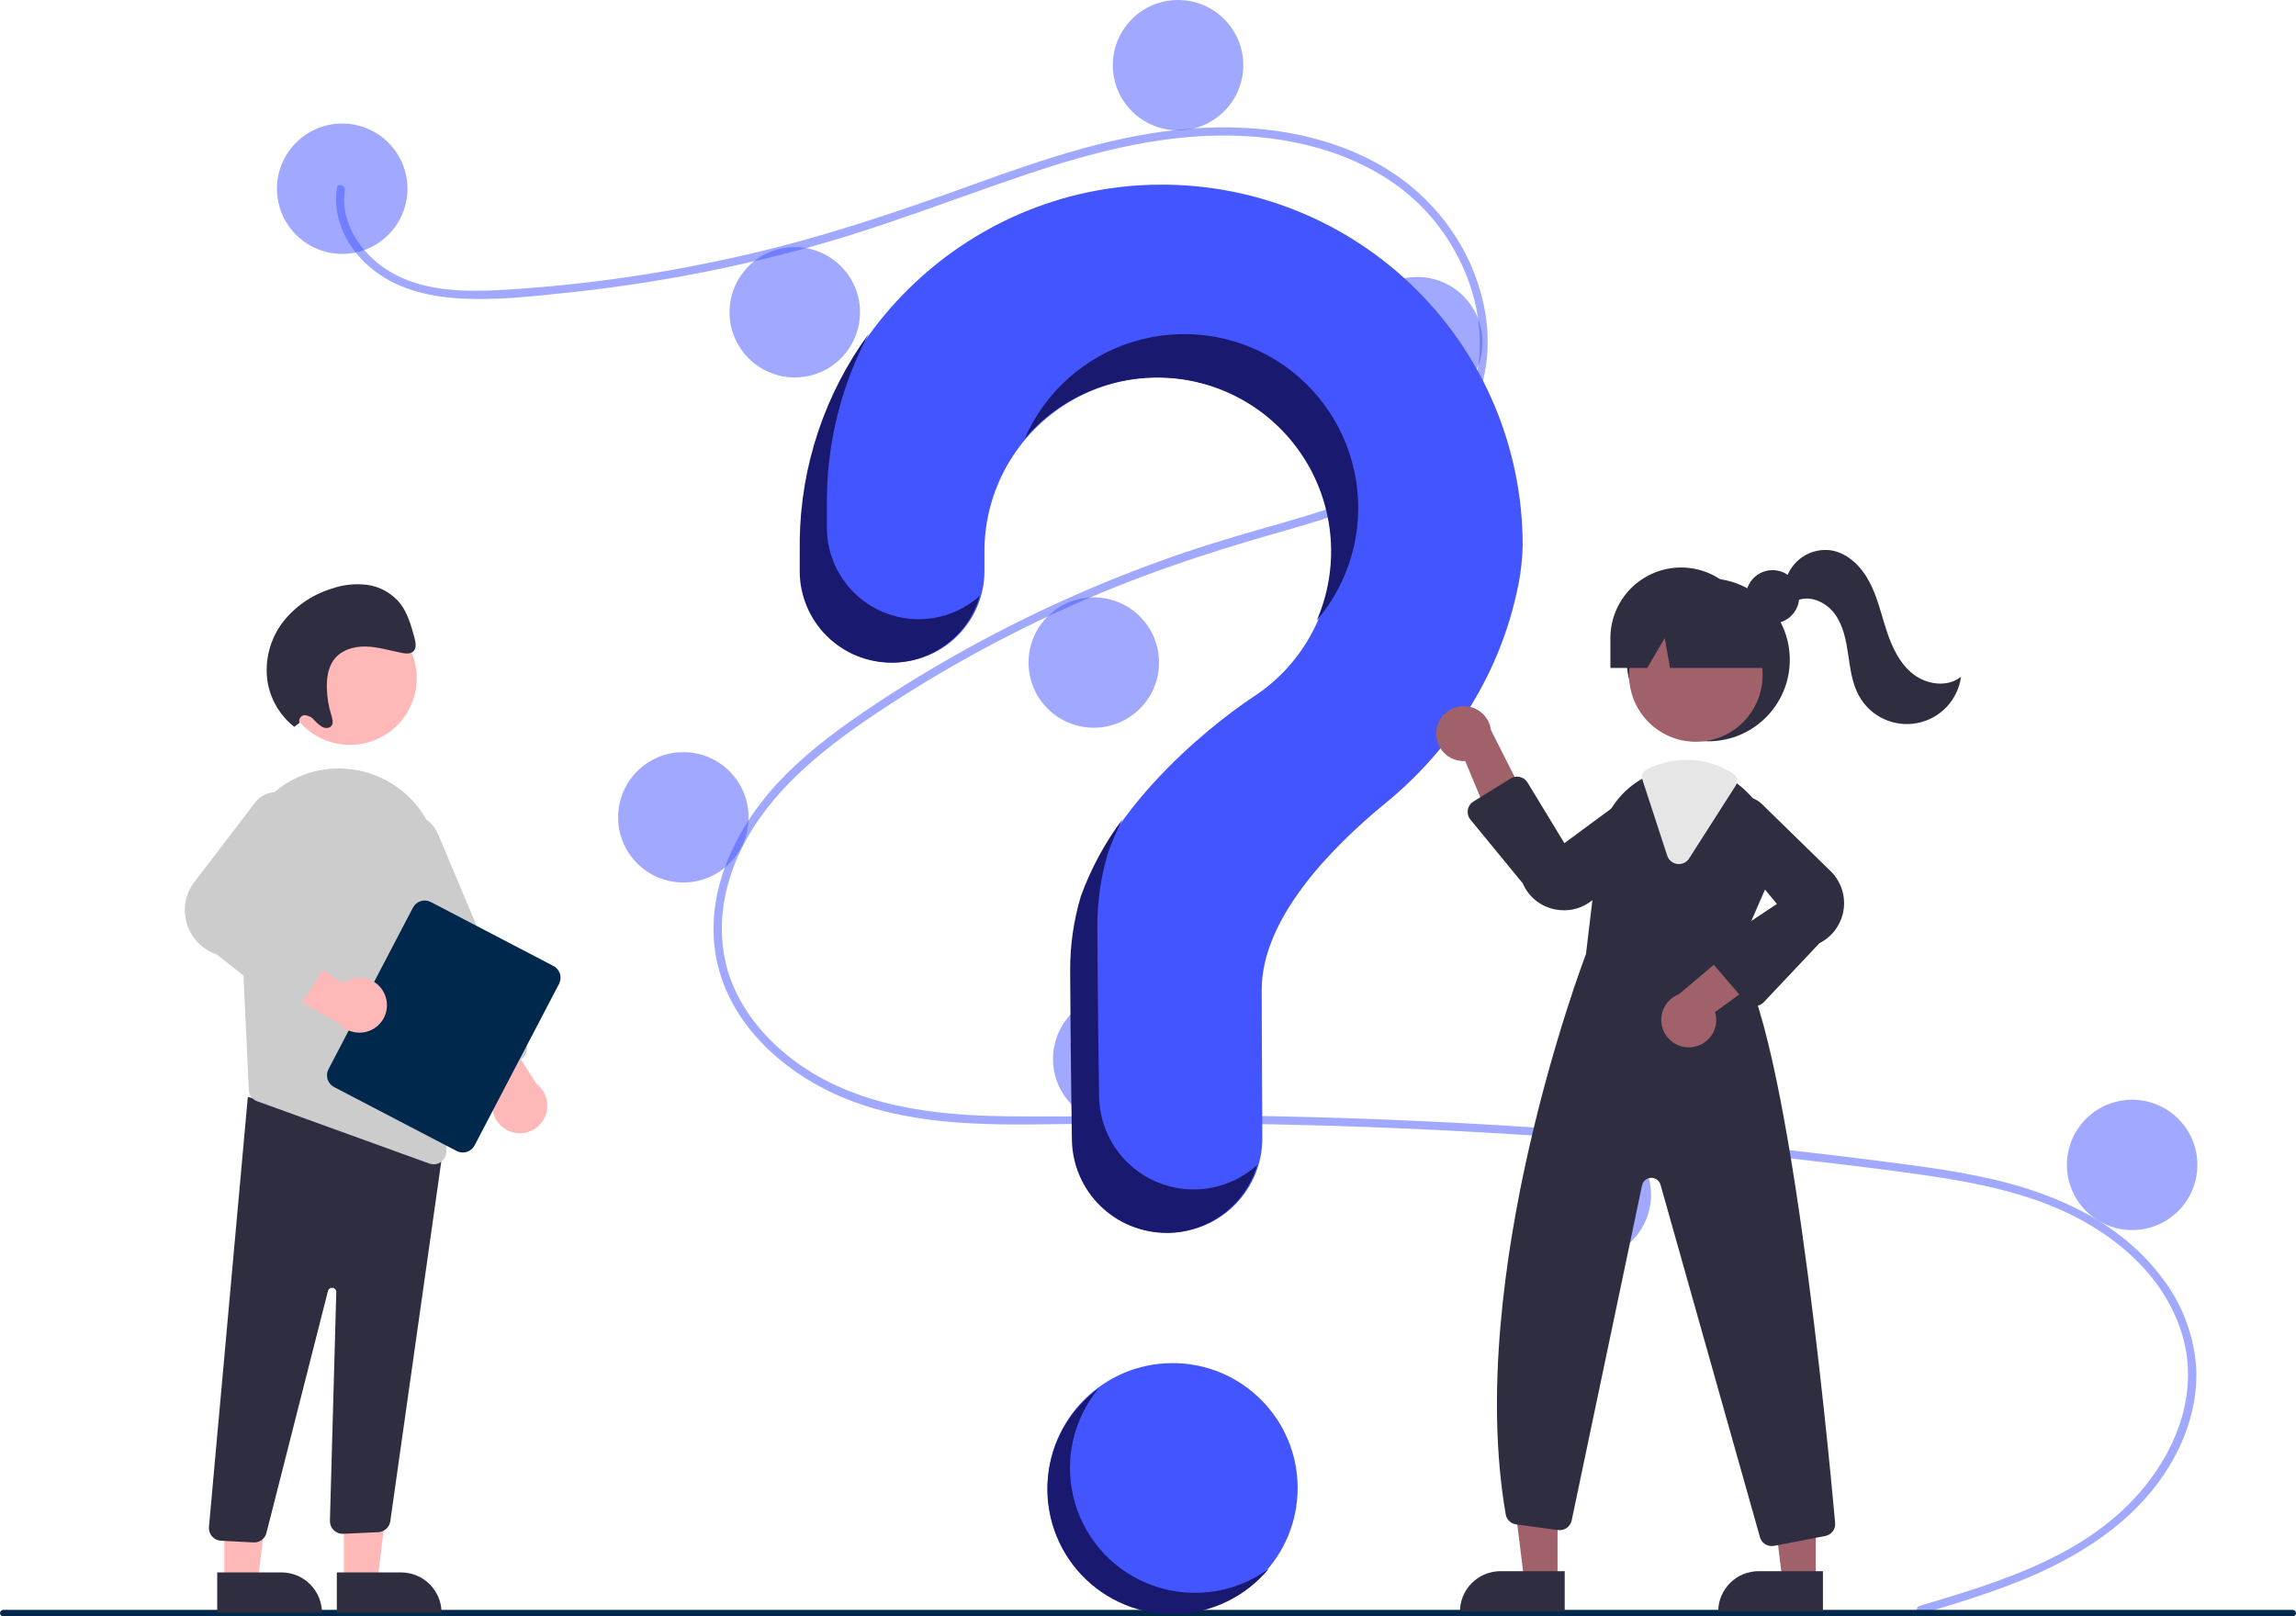 <svg width="578" height="407" viewBox="0 0 578 407" fill="none" xmlns="http://www.w3.org/2000/svg">
<g clip-path="url(#clip0_29_107)">
<path d="M295.196 406.137C312.581 406.137 326.673 392.056 326.673 374.686C326.673 357.315 312.581 343.234 295.196 343.234C277.812 343.234 263.719 357.315 263.719 374.686C263.719 392.056 277.812 406.137 295.196 406.137Z" fill="#4255FF"/>
<path d="M483.243 404.371C500.853 399.086 519.574 393.576 533.54 381.014C546.02 369.788 554.445 352.646 549.275 335.811C544.116 319.01 528.661 307.808 512.706 302.236C503.656 299.076 494.188 297.323 484.724 295.945C474.436 294.448 464.102 293.222 453.774 292.041C411.951 287.262 369.972 284.342 327.835 283.282C307.043 282.759 286.255 282.771 265.461 283.073C246.889 283.342 227.331 283.336 210.102 275.449C196.705 269.316 184.546 258.158 180.813 243.496C176.504 226.57 184.452 209.334 195.853 197.076C201.863 190.614 208.887 185.176 216.133 180.176C223.994 174.751 232.128 169.71 240.439 165.005C256.808 155.742 273.921 147.859 291.601 141.437C300.323 138.269 309.174 135.535 318.102 133.013C325.641 130.883 333.203 128.751 340.489 125.849C354.574 120.24 367.971 110.739 371.552 95.162C374.946 80.399 369.223 64.373 359.19 53.406C347.583 40.718 330.081 35.156 313.302 34.256C294.465 33.246 276.062 37.957 258.356 43.935C239.472 50.312 220.995 57.643 201.712 62.808C182.59 67.925 163.098 71.545 143.414 73.636C133.777 74.662 123.85 75.819 114.156 75.034C106.032 74.376 97.949 71.989 91.962 66.228C86.828 61.288 83.77 54.499 84.821 47.335C85.012 46.034 86.991 46.587 86.801 47.88C85.521 56.601 91.454 64.638 98.765 68.754C107.215 73.512 117.497 73.518 126.904 72.974C147.302 71.743 167.562 68.817 187.473 64.225C207.039 59.76 225.905 53.377 244.751 46.558C262.649 40.082 280.947 33.762 300.069 32.359C316.66 31.142 334.113 33.557 348.567 42.221C361.27 49.835 370.611 62.532 373.587 77.103C376.496 91.342 372.468 105.673 361.681 115.609C350.512 125.897 335.199 130.295 320.927 134.346C302.826 139.484 285.113 145.49 267.969 153.288C250.59 161.169 233.923 170.532 218.152 181.271C202.93 191.666 187.906 204.744 183.092 223.288C180.849 231.925 181.263 241.087 185.016 249.245C188.352 256.5 193.848 262.602 200.249 267.309C215.523 278.539 234.773 280.844 253.223 281.074C273.944 281.331 294.666 280.632 315.394 280.972C357.636 281.665 399.793 284.234 441.862 288.68C452.404 289.795 462.932 291.027 473.448 292.377C482.905 293.591 492.395 294.798 501.694 296.954C518.228 300.789 534.316 308.162 544.593 322.169C549.154 328.24 551.98 335.435 552.768 342.986C553.488 350.865 551.557 358.759 547.992 365.768C540.1 381.283 525.319 391.151 509.622 397.634C501.214 401.106 492.493 403.737 483.789 406.349C482.521 406.729 481.979 404.75 483.243 404.371Z" fill="#4255FF" fill-opacity="0.5"/>
<path d="M86.147 63.929C95.217 63.929 102.57 56.582 102.57 47.52C102.57 38.457 95.217 31.11 86.147 31.11C77.077 31.11 69.724 38.457 69.724 47.52C69.724 56.582 77.077 63.929 86.147 63.929Z" fill="#4255FF" fill-opacity="0.5"/>
<path d="M200.08 95.039C209.151 95.039 216.503 87.692 216.503 78.629C216.503 69.567 209.151 62.22 200.08 62.22C191.01 62.22 183.658 69.567 183.658 78.629C183.658 87.692 191.01 95.039 200.08 95.039Z" fill="#4255FF" fill-opacity="0.5"/>
<path d="M296.565 32.819C305.635 32.819 312.988 25.472 312.988 16.41C312.988 7.347 305.635 0 296.565 0C287.495 0 280.142 7.347 280.142 16.41C280.142 25.472 287.495 32.819 296.565 32.819Z" fill="#4255FF" fill-opacity="0.5"/>
<path d="M356.782 102.56C365.852 102.56 373.205 95.213 373.205 86.15C373.205 77.088 365.852 69.741 356.782 69.741C347.712 69.741 340.359 77.088 340.359 86.15C340.359 95.213 347.712 102.56 356.782 102.56Z" fill="#4255FF" fill-opacity="0.5"/>
<path d="M275.352 183.241C284.422 183.241 291.775 175.894 291.775 166.831C291.775 157.768 284.422 150.421 275.352 150.421C266.282 150.421 258.929 157.768 258.929 166.831C258.929 175.894 266.282 183.241 275.352 183.241Z" fill="#4255FF" fill-opacity="0.5"/>
<path d="M172.025 222.213C181.095 222.213 188.448 214.866 188.448 205.804C188.448 196.741 181.095 189.394 172.025 189.394C162.955 189.394 155.602 196.741 155.602 205.804C155.602 214.866 162.955 222.213 172.025 222.213Z" fill="#4255FF" fill-opacity="0.5"/>
<path d="M281.511 283.065C290.581 283.065 297.933 275.718 297.933 266.656C297.933 257.593 290.581 250.246 281.511 250.246C272.44 250.246 265.088 257.593 265.088 266.656C265.088 275.718 272.44 283.065 281.511 283.065Z" fill="#4255FF" fill-opacity="0.5"/>
<path d="M399.208 317.252C408.278 317.252 415.631 309.905 415.631 300.843C415.631 291.78 408.278 284.433 399.208 284.433C390.138 284.433 382.785 291.78 382.785 300.843C382.785 309.905 390.138 317.252 399.208 317.252Z" fill="#4255FF" fill-opacity="0.5"/>
<path d="M536.75 309.731C545.82 309.731 553.172 302.384 553.172 293.322C553.172 284.259 545.82 276.912 536.75 276.912C527.679 276.912 520.327 284.259 520.327 293.322C520.327 302.384 527.679 309.731 536.75 309.731Z" fill="#4255FF" fill-opacity="0.5"/>
<path d="M291.824 46.496C242.63 46.843 202.35 86.788 201.651 135.939C201.644 136.393 201.641 139.584 201.642 143.757C201.642 149.876 204.075 155.745 208.405 160.072C212.735 164.399 218.608 166.83 224.732 166.831C227.768 166.83 230.774 166.232 233.578 165.07C236.383 163.908 238.93 162.205 241.076 160.059C243.221 157.913 244.922 155.366 246.082 152.563C247.242 149.759 247.837 146.755 247.835 143.722C247.832 140.883 247.831 138.918 247.831 138.798C247.829 131.201 249.807 123.736 253.569 117.135C257.331 110.534 262.748 105.025 269.287 101.15C275.826 97.275 283.262 95.168 290.863 95.036C298.464 94.904 305.969 96.751 312.639 100.396C319.309 104.041 324.915 109.357 328.905 115.824C332.894 122.29 335.131 129.682 335.394 137.274C335.657 144.866 333.938 152.395 330.405 159.121C326.873 165.848 321.649 171.54 315.247 175.637L315.255 175.646C315.255 175.646 282.39 196.787 272.37 225.788L272.379 225.79C270.617 231.732 269.724 237.896 269.728 244.093C269.728 246.64 269.878 268.927 270.168 287.016C270.269 293.257 272.822 299.209 277.276 303.586C281.729 307.964 287.727 310.416 293.974 310.415C297.113 310.415 300.221 309.794 303.12 308.589C306.018 307.384 308.649 305.619 310.862 303.394C313.075 301.169 314.825 298.529 316.013 295.626C317.201 292.723 317.803 289.613 317.783 286.477C317.683 269.91 317.628 250.621 317.628 249.221C317.628 231.413 334.821 213.67 348.944 202.099C365.206 188.776 376.909 170.618 381.609 150.136C382.65 145.919 383.223 141.601 383.32 137.259C383.32 125.285 380.948 113.428 376.342 102.373C371.736 91.319 364.986 81.284 356.481 72.847C347.976 64.41 337.885 57.738 326.788 53.216C315.691 48.693 303.808 46.41 291.824 46.496Z" fill="#4255FF"/>
<path d="M577.185 407H0.815C0.599 406.999 0.392 406.913 0.24 406.761C0.088 406.608 0.002 406.401 0.002 406.186C0.002 405.97 0.088 405.763 0.24 405.611C0.392 405.458 0.599 405.372 0.815 405.372H577.185C577.401 405.372 577.609 405.457 577.761 405.61C577.914 405.763 578 405.97 578 406.186C578 406.402 577.914 406.609 577.761 406.761C577.609 406.914 577.401 407 577.185 407Z" fill="#00284D"/>
<path d="M430.039 186.656C441.377 186.656 450.568 177.473 450.568 166.144C450.568 154.816 441.377 145.632 430.039 145.632C418.701 145.632 409.51 154.816 409.51 166.144C409.51 177.473 418.701 186.656 430.039 186.656Z" fill="#2F2E41"/>
<path d="M392.105 398.021H383.716L379.724 365.688H392.107L392.105 398.021Z" fill="#A0616A"/>
<path d="M377.723 395.625H393.902V405.804H367.536C367.536 404.467 367.8 403.144 368.312 401.909C368.824 400.674 369.574 399.552 370.52 398.607C371.466 397.662 372.589 396.912 373.825 396.4C375.061 395.889 376.385 395.625 377.723 395.625Z" fill="#2F2E41"/>
<path d="M457.112 398.021H448.723L444.731 365.688H457.114L457.112 398.021Z" fill="#A0616A"/>
<path d="M442.73 395.625H458.909V405.804H432.543C432.543 404.467 432.807 403.144 433.319 401.909C433.831 400.674 434.581 399.552 435.527 398.607C436.473 397.662 437.596 396.912 438.832 396.4C440.068 395.889 441.393 395.625 442.73 395.625Z" fill="#2F2E41"/>
<path d="M426.919 186.776C436.201 186.776 443.726 179.258 443.726 169.983C443.726 160.709 436.201 153.19 426.919 153.19C417.637 153.19 410.113 160.709 410.113 169.983C410.113 179.258 417.637 186.776 426.919 186.776Z" fill="#A0616A"/>
<path d="M436.937 240.952L444.457 223.687C446.283 219.637 446.807 215.121 445.955 210.761C445.103 206.401 442.918 202.413 439.701 199.347C439.041 198.694 438.339 198.084 437.6 197.521C433.89 194.62 429.317 193.04 424.606 193.029C421.438 193.041 418.311 193.736 415.437 195.066C415.19 195.176 414.951 195.292 414.704 195.408C414.232 195.634 413.767 195.88 413.315 196.133C410.369 197.823 407.862 200.181 405.996 203.017C404.13 205.854 402.957 209.088 402.572 212.461L399.253 240.247C398.418 242.429 368.638 321.195 379.053 381.329C379.164 381.971 379.477 382.561 379.948 383.012C380.418 383.464 381.02 383.753 381.667 383.838L392.226 385.274C392.997 385.379 393.779 385.189 394.415 384.741C395.051 384.293 395.494 383.621 395.654 382.86L413.37 298.481C413.48 297.957 413.763 297.485 414.174 297.14C414.585 296.795 415.099 296.598 415.635 296.58C416.171 296.562 416.697 296.724 417.13 297.04C417.563 297.356 417.877 297.808 418.023 298.324L443.054 387.059C443.233 387.703 443.618 388.272 444.15 388.677C444.683 389.082 445.334 389.301 446.004 389.301C446.203 389.3 446.402 389.282 446.599 389.247L459.497 386.765C460.247 386.625 460.918 386.21 461.377 385.601C461.837 384.993 462.053 384.235 461.982 383.476C460.086 362.355 450.013 256.561 436.937 240.952Z" fill="#2F2E41"/>
<path d="M361.604 183.958C361.487 184.957 361.591 185.969 361.908 186.923C362.225 187.876 362.748 188.749 363.439 189.48C364.13 190.21 364.973 190.78 365.909 191.15C366.844 191.519 367.849 191.679 368.854 191.619L378.248 214.177L385.354 203.651L375.344 183.843C375.13 182.164 374.307 180.622 373.032 179.509C371.756 178.396 370.116 177.789 368.423 177.803C366.729 177.817 365.1 178.452 363.843 179.586C362.586 180.721 361.79 182.276 361.604 183.958Z" fill="#A0616A"/>
<path d="M425.987 263.666C426.986 263.546 427.947 263.21 428.801 262.679C429.656 262.149 430.384 261.438 430.933 260.596C431.483 259.754 431.842 258.802 431.983 257.807C432.125 256.812 432.047 255.798 431.754 254.836L451.519 240.452L439.619 235.999L422.674 250.342C421.09 250.94 419.781 252.099 418.994 253.598C418.208 255.097 417.999 256.832 418.408 258.474C418.816 260.117 419.813 261.552 421.21 262.509C422.607 263.466 424.307 263.877 425.987 263.666Z" fill="#A0616A"/>
<path d="M393.766 229.215C393.008 229.215 392.252 229.14 391.509 228.993C389.711 228.651 388.025 227.872 386.599 226.726C385.173 225.579 384.052 224.1 383.333 222.418L370.171 206.382C369.893 206.043 369.69 205.649 369.577 205.225C369.464 204.802 369.443 204.359 369.515 203.926C369.587 203.494 369.75 203.082 369.995 202.717C370.239 202.353 370.558 202.045 370.932 201.815L380.296 196.023C380.641 195.809 381.026 195.666 381.427 195.601C381.829 195.537 382.239 195.552 382.635 195.647C383.03 195.742 383.403 195.914 383.731 196.153C384.06 196.392 384.338 196.694 384.549 197.042L393.825 212.312L411.59 199.194C413.005 198.453 414.639 198.245 416.194 198.608C417.749 198.972 419.121 199.882 420.06 201.173C420.999 202.464 421.442 204.049 421.308 205.639C421.174 207.229 420.471 208.718 419.329 209.834L401.598 225.995C399.515 228.059 396.699 229.216 393.766 229.215Z" fill="#2F2E41"/>
<path d="M441.768 253.332C441.744 253.332 441.72 253.332 441.696 253.332C441.264 253.321 440.839 253.22 440.449 253.035C440.059 252.85 439.712 252.585 439.43 252.258L431.105 242.554C430.822 242.223 430.612 241.836 430.489 241.419C430.366 241.001 430.333 240.562 430.393 240.131C430.452 239.699 430.603 239.286 430.834 238.917C431.065 238.548 431.373 238.233 431.735 237.991L447.324 227.607L433.202 210.642C432.38 209.273 432.079 207.655 432.352 206.083C432.626 204.511 433.457 203.09 434.693 202.079C435.929 201.068 437.488 200.536 439.084 200.579C440.681 200.621 442.209 201.237 443.389 202.312L460.553 219.072C461.904 220.305 462.935 221.848 463.558 223.567C464.181 225.285 464.378 227.13 464.13 228.941C463.883 230.753 463.199 232.477 462.138 233.967C461.077 235.456 459.67 236.666 458.038 237.492L444.009 252.366C443.721 252.671 443.374 252.914 442.988 253.08C442.603 253.246 442.188 253.332 441.768 253.332Z" fill="#2F2E41"/>
<path d="M422.646 217.574C422.512 217.574 422.379 217.565 422.246 217.548C421.667 217.478 421.119 217.243 420.669 216.871C420.219 216.499 419.885 216.006 419.707 215.45L413.451 196.285C413.295 195.801 413.319 195.276 413.519 194.808C413.72 194.34 414.083 193.96 414.542 193.739L414.745 193.643C414.929 193.556 415.111 193.469 415.298 193.386C418.215 192.034 421.39 191.329 424.606 191.319C428.78 191.327 432.862 192.552 436.349 194.845C436.817 195.156 437.143 195.638 437.259 196.187C437.374 196.736 437.269 197.309 436.966 197.781L425.23 216.152C424.955 216.588 424.574 216.947 424.122 217.196C423.67 217.445 423.162 217.575 422.646 217.574Z" fill="#E6E6E6"/>
<path d="M446.224 156.987C449.934 156.987 452.941 153.982 452.941 150.275C452.941 146.568 449.934 143.563 446.224 143.563C442.514 143.563 439.507 146.568 439.507 150.275C439.507 153.982 442.514 156.987 446.224 156.987Z" fill="#2F2E41"/>
<path d="M423.196 142.897C418.478 142.897 413.952 144.77 410.616 148.104C407.279 151.438 405.405 155.96 405.405 160.674V168.196H414.663L419.091 160.675L420.419 168.196H448.515L440.988 160.674C440.988 155.96 439.113 151.438 435.777 148.104C432.44 144.77 427.915 142.897 423.196 142.897Z" fill="#2F2E41"/>
<path d="M449.677 145.678C450.419 143.357 451.957 141.372 454.02 140.072C456.083 138.772 458.538 138.24 460.954 138.57C465.235 139.285 468.62 142.723 470.636 146.564C472.653 150.404 473.584 154.702 474.94 158.821C476.296 162.941 478.219 167.083 481.641 169.75C485.064 172.417 490.316 173.14 493.678 170.397C493.294 173.256 492.02 175.922 490.036 178.018C488.053 180.114 485.46 181.534 482.624 182.077C479.789 182.62 476.854 182.258 474.236 181.043C471.617 179.829 469.447 177.822 468.033 175.307C466.259 172.154 465.801 168.458 465.275 164.88C464.749 161.301 464.066 157.598 461.948 154.664C459.83 151.731 455.866 149.815 452.502 151.151L449.677 145.678Z" fill="#2F2E41"/>
<path d="M231.252 155.917C225.128 155.917 219.255 153.485 214.925 149.158C210.595 144.831 208.162 138.963 208.162 132.844C208.161 128.671 208.164 125.48 208.171 125.026C208.365 110.732 211.968 96.689 218.681 84.064C207.652 99.15 201.588 117.286 201.328 135.966C201.321 136.42 201.318 139.61 201.319 143.784C201.319 149.903 203.752 155.771 208.082 160.098C212.412 164.425 218.285 166.856 224.409 166.857C229.442 166.855 234.336 165.212 238.348 162.177C242.361 159.143 245.272 154.882 246.64 150.044C242.412 153.832 236.931 155.924 231.252 155.917Z" fill="#191970"/>
<path d="M293.39 95.114C300.47 95.451 307.361 97.501 313.474 101.087C319.586 104.672 324.736 109.686 328.482 115.699C332.228 121.711 334.457 128.542 334.979 135.605C335.5 142.668 334.298 149.752 331.477 156.248C335.558 151.458 338.558 145.846 340.272 139.792C341.986 133.739 342.374 127.387 341.408 121.171C340.443 114.954 338.147 109.019 334.678 103.769C331.209 98.52 326.647 94.079 321.305 90.751C315.962 87.422 309.964 85.284 303.72 84.481C297.475 83.678 291.131 84.231 285.119 86.1C279.108 87.97 273.57 91.113 268.885 95.314C264.199 99.516 260.475 104.678 257.967 110.448C262.302 105.353 267.75 101.32 273.892 98.661C280.034 96.002 286.704 94.789 293.39 95.114Z" fill="#191970"/>
<path d="M300.494 299.501C294.247 299.503 288.249 297.05 283.795 292.673C279.342 288.295 276.789 282.344 276.687 276.102C276.398 258.013 276.248 235.726 276.248 233.179C276.244 226.983 277.137 220.818 278.898 214.877L278.89 214.875C279.93 211.893 281.187 208.99 282.65 206.191C278.16 212.17 274.586 218.784 272.047 225.815L272.056 225.817C270.294 231.758 269.401 237.922 269.405 244.119C269.405 246.666 269.555 268.953 269.845 287.042C269.946 293.283 272.499 299.235 276.953 303.612C281.406 307.99 287.404 310.442 293.651 310.441C298.802 310.44 303.814 308.77 307.935 305.683C312.056 302.595 315.064 298.255 316.507 293.314C312.13 297.303 306.418 299.51 300.494 299.501Z" fill="#191970"/>
<path d="M86.59 398.333L94.979 398.332L98.97 366L86.588 366L86.59 398.333Z" fill="#FFB8B8"/>
<path d="M111.159 406.115L84.793 406.116L84.792 395.938L100.971 395.937C103.673 395.937 106.264 397.009 108.175 398.918C110.085 400.827 111.159 403.416 111.159 406.115Z" fill="#2F2E41"/>
<path d="M56.482 398.333L64.87 398.332L68.862 366L56.48 366L56.482 398.333Z" fill="#FFB8B8"/>
<path d="M81.05 406.115L54.684 406.116L54.684 395.938L70.863 395.937C73.564 395.937 76.156 397.009 78.066 398.918C79.977 400.827 81.05 403.416 81.05 406.115Z" fill="#2F2E41"/>
<path d="M63.813 388.389L55.618 387.958C55.196 387.936 54.782 387.83 54.401 387.647C54.019 387.464 53.678 387.207 53.397 386.891C53.116 386.575 52.9 386.206 52.762 385.807C52.625 385.407 52.568 384.984 52.595 384.562L62.389 276.213L107.491 288.374L111.836 287.189L98.247 383.107C98.132 383.828 97.773 384.489 97.231 384.979C96.689 385.47 95.995 385.76 95.265 385.804L86.432 386.215C85.99 386.24 85.548 386.172 85.134 386.017C84.719 385.863 84.342 385.623 84.025 385.315C83.707 385.007 83.458 384.637 83.291 384.227C83.125 383.818 83.045 383.378 83.057 382.936L84.658 325.368C84.665 325.102 84.573 324.843 84.398 324.641C84.224 324.44 83.98 324.311 83.716 324.28C83.451 324.249 83.184 324.319 82.968 324.475C82.752 324.63 82.602 324.861 82.548 325.122L67.113 385.846C66.967 386.567 66.576 387.214 66.005 387.679C65.435 388.143 64.722 388.396 63.986 388.393C63.929 388.393 63.871 388.392 63.813 388.389Z" fill="#2F2E41"/>
<path d="M88.097 187.561C97.379 187.561 104.903 180.043 104.903 170.768C104.903 161.494 97.379 153.975 88.097 153.975C78.814 153.975 71.29 161.494 71.29 170.768C71.29 180.043 78.814 187.561 88.097 187.561Z" fill="#FFB8B8"/>
<path d="M60.114 220.106L61.962 259.945L62.63 274.439C62.657 275.07 62.871 275.679 63.246 276.188C63.621 276.696 64.139 277.081 64.734 277.294L108.074 292.981C108.424 293.111 108.795 293.176 109.169 293.173C109.595 293.175 110.018 293.091 110.412 292.926C110.806 292.762 111.162 292.519 111.46 292.214C111.758 291.908 111.991 291.546 112.146 291.148C112.3 290.75 112.373 290.326 112.36 289.899L110.583 218.267C110.466 212.389 108.301 206.737 104.461 202.284C100.62 197.831 95.346 194.857 89.546 193.873C89.126 193.809 88.7 193.745 88.273 193.688C84.677 193.242 81.026 193.589 77.578 194.704C74.13 195.82 70.969 197.676 68.316 200.144C65.569 202.668 63.411 205.764 61.994 209.214C60.577 212.663 59.935 216.381 60.114 220.106Z" fill="#CCCCCC"/>
<path d="M128.777 285.032C127.752 284.714 126.816 284.161 126.043 283.417C125.269 282.674 124.681 281.76 124.324 280.748C123.967 279.737 123.852 278.656 123.987 277.592C124.122 276.528 124.505 275.511 125.104 274.621L110.406 255.093L123.089 254.309L135.101 272.973C136.387 273.966 137.282 275.38 137.629 276.967C137.976 278.554 137.752 280.212 136.998 281.651C136.243 283.089 135.006 284.217 133.503 284.835C132 285.453 130.327 285.523 128.777 285.032Z" fill="#FFB8B8"/>
<path d="M118.444 271.087C118.054 270.929 117.7 270.696 117.402 270.4C117.103 270.105 116.866 269.753 116.705 269.365L94.563 216.653C94.128 215.621 93.901 214.514 93.896 213.394C93.89 212.275 94.105 211.165 94.528 210.128C94.952 209.092 95.576 208.149 96.364 207.353C97.153 206.557 98.09 205.925 99.123 205.492C100.157 205.058 101.265 204.833 102.386 204.828C103.506 204.823 104.617 205.038 105.654 205.462C106.691 205.886 107.634 206.51 108.43 207.299C109.225 208.087 109.858 209.025 110.291 210.057L132.433 262.77C132.76 263.552 132.764 264.431 132.443 265.215C132.122 265.999 131.503 266.624 130.722 266.953L120.892 271.076C120.505 271.239 120.089 271.324 119.669 271.327C119.249 271.329 118.832 271.247 118.444 271.087Z" fill="#CCCCCC"/>
<path d="M82.693 269.228L103.96 228.539C104.37 227.757 105.074 227.169 105.918 226.905C106.761 226.64 107.675 226.721 108.459 227.129L139.328 243.237C140.112 243.647 140.7 244.351 140.965 245.194C141.229 246.036 141.149 246.95 140.74 247.733L119.473 288.421C119.063 289.204 118.359 289.792 117.516 290.056C116.672 290.321 115.758 290.24 114.974 289.832L84.105 273.723C83.322 273.313 82.733 272.61 82.469 271.767C82.204 270.924 82.285 270.011 82.693 269.228Z" fill="#00284D"/>
<path d="M96.955 250.639C96.577 249.635 95.97 248.734 95.181 248.006C94.392 247.279 93.444 246.746 92.413 246.449C91.381 246.153 90.295 246.102 89.24 246.3C88.185 246.498 87.191 246.939 86.337 247.589L65.96 234.083L65.926 246.779L85.281 257.659C86.35 258.883 87.815 259.692 89.421 259.944C91.027 260.196 92.67 259.875 94.063 259.038C95.456 258.2 96.509 256.9 97.038 255.364C97.567 253.828 97.537 252.155 96.955 250.639Z" fill="#FFB8B8"/>
<path d="M71.192 253.494L54.539 240.313C52.737 239.708 51.109 238.676 49.795 237.305C48.48 235.933 47.519 234.264 46.992 232.439C46.466 230.615 46.39 228.69 46.772 226.829C47.154 224.969 47.982 223.23 49.185 221.76L64.306 201.959C65.357 200.676 66.835 199.814 68.469 199.53C70.104 199.246 71.786 199.559 73.209 200.412C74.631 201.266 75.699 202.602 76.216 204.177C76.734 205.752 76.667 207.461 76.028 208.991L64.064 228.546L81.646 236.878C82.055 237.072 82.418 237.35 82.711 237.694C83.004 238.039 83.221 238.441 83.347 238.876C83.473 239.31 83.505 239.766 83.442 240.214C83.378 240.661 83.221 241.09 82.979 241.472L75.882 252.695C75.642 253.074 75.325 253.398 74.951 253.647C74.578 253.896 74.157 254.063 73.715 254.139C73.697 254.142 73.679 254.145 73.662 254.147C73.227 254.213 72.784 254.189 72.359 254.076C71.934 253.964 71.537 253.766 71.192 253.494Z" fill="#CCCCCC"/>
<path d="M75.397 182.013C75.325 181.802 75.302 181.578 75.33 181.357C75.358 181.136 75.436 180.924 75.559 180.738C75.682 180.552 75.845 180.397 76.037 180.283C76.229 180.17 76.445 180.103 76.667 180.086C77.122 180.11 77.568 180.227 77.977 180.429C78.385 180.63 78.749 180.912 79.046 181.258C79.654 181.959 80.362 182.566 81.147 183.061C81.96 183.471 83.063 183.412 83.526 182.632C83.962 181.899 83.663 180.917 83.4 180.065C82.73 177.899 82.354 175.652 82.285 173.385C82.209 170.855 82.566 168.215 83.968 166.242C85.777 163.695 89.012 162.728 92.073 162.798C95.135 162.868 98.147 163.813 101.179 164.409C102.226 164.615 103.457 164.721 104.157 163.91C104.902 163.048 104.628 161.653 104.311 160.489C103.49 157.469 102.618 154.346 100.709 151.907C98.644 149.372 95.695 147.713 92.456 147.264C89.345 146.879 86.188 147.237 83.243 148.309C78.446 149.82 74.224 152.758 71.143 156.731C67.967 160.957 66.595 166.267 67.326 171.5C68.041 176.058 70.458 180.176 74.091 183.024L75.397 182.013Z" fill="#2F2E41"/>
<path d="M288.261 398.466C283.79 396.52 279.832 393.563 276.7 389.827C273.569 386.091 271.349 381.678 270.216 376.938C269.084 372.198 269.069 367.26 270.173 362.513C271.278 357.767 273.471 353.342 276.58 349.587C272.975 352.217 269.971 355.583 267.768 359.461C265.565 363.34 264.212 367.642 263.8 372.083C263.388 376.524 263.926 381.002 265.378 385.219C266.83 389.436 269.163 393.297 272.223 396.544C275.282 399.791 278.998 402.351 283.124 404.054C287.249 405.757 291.69 406.564 296.151 406.42C300.612 406.277 304.992 405.188 308.999 403.224C313.007 401.26 316.551 398.467 319.395 395.031C314.958 398.271 309.749 400.293 304.287 400.896C298.824 401.499 293.299 400.661 288.261 398.466Z" fill="#191970"/>
</g>
<defs>
<clipPath id="clip0_29_107">
<rect width="578" height="407" fill="white"/>
</clipPath>
</defs>
</svg>
